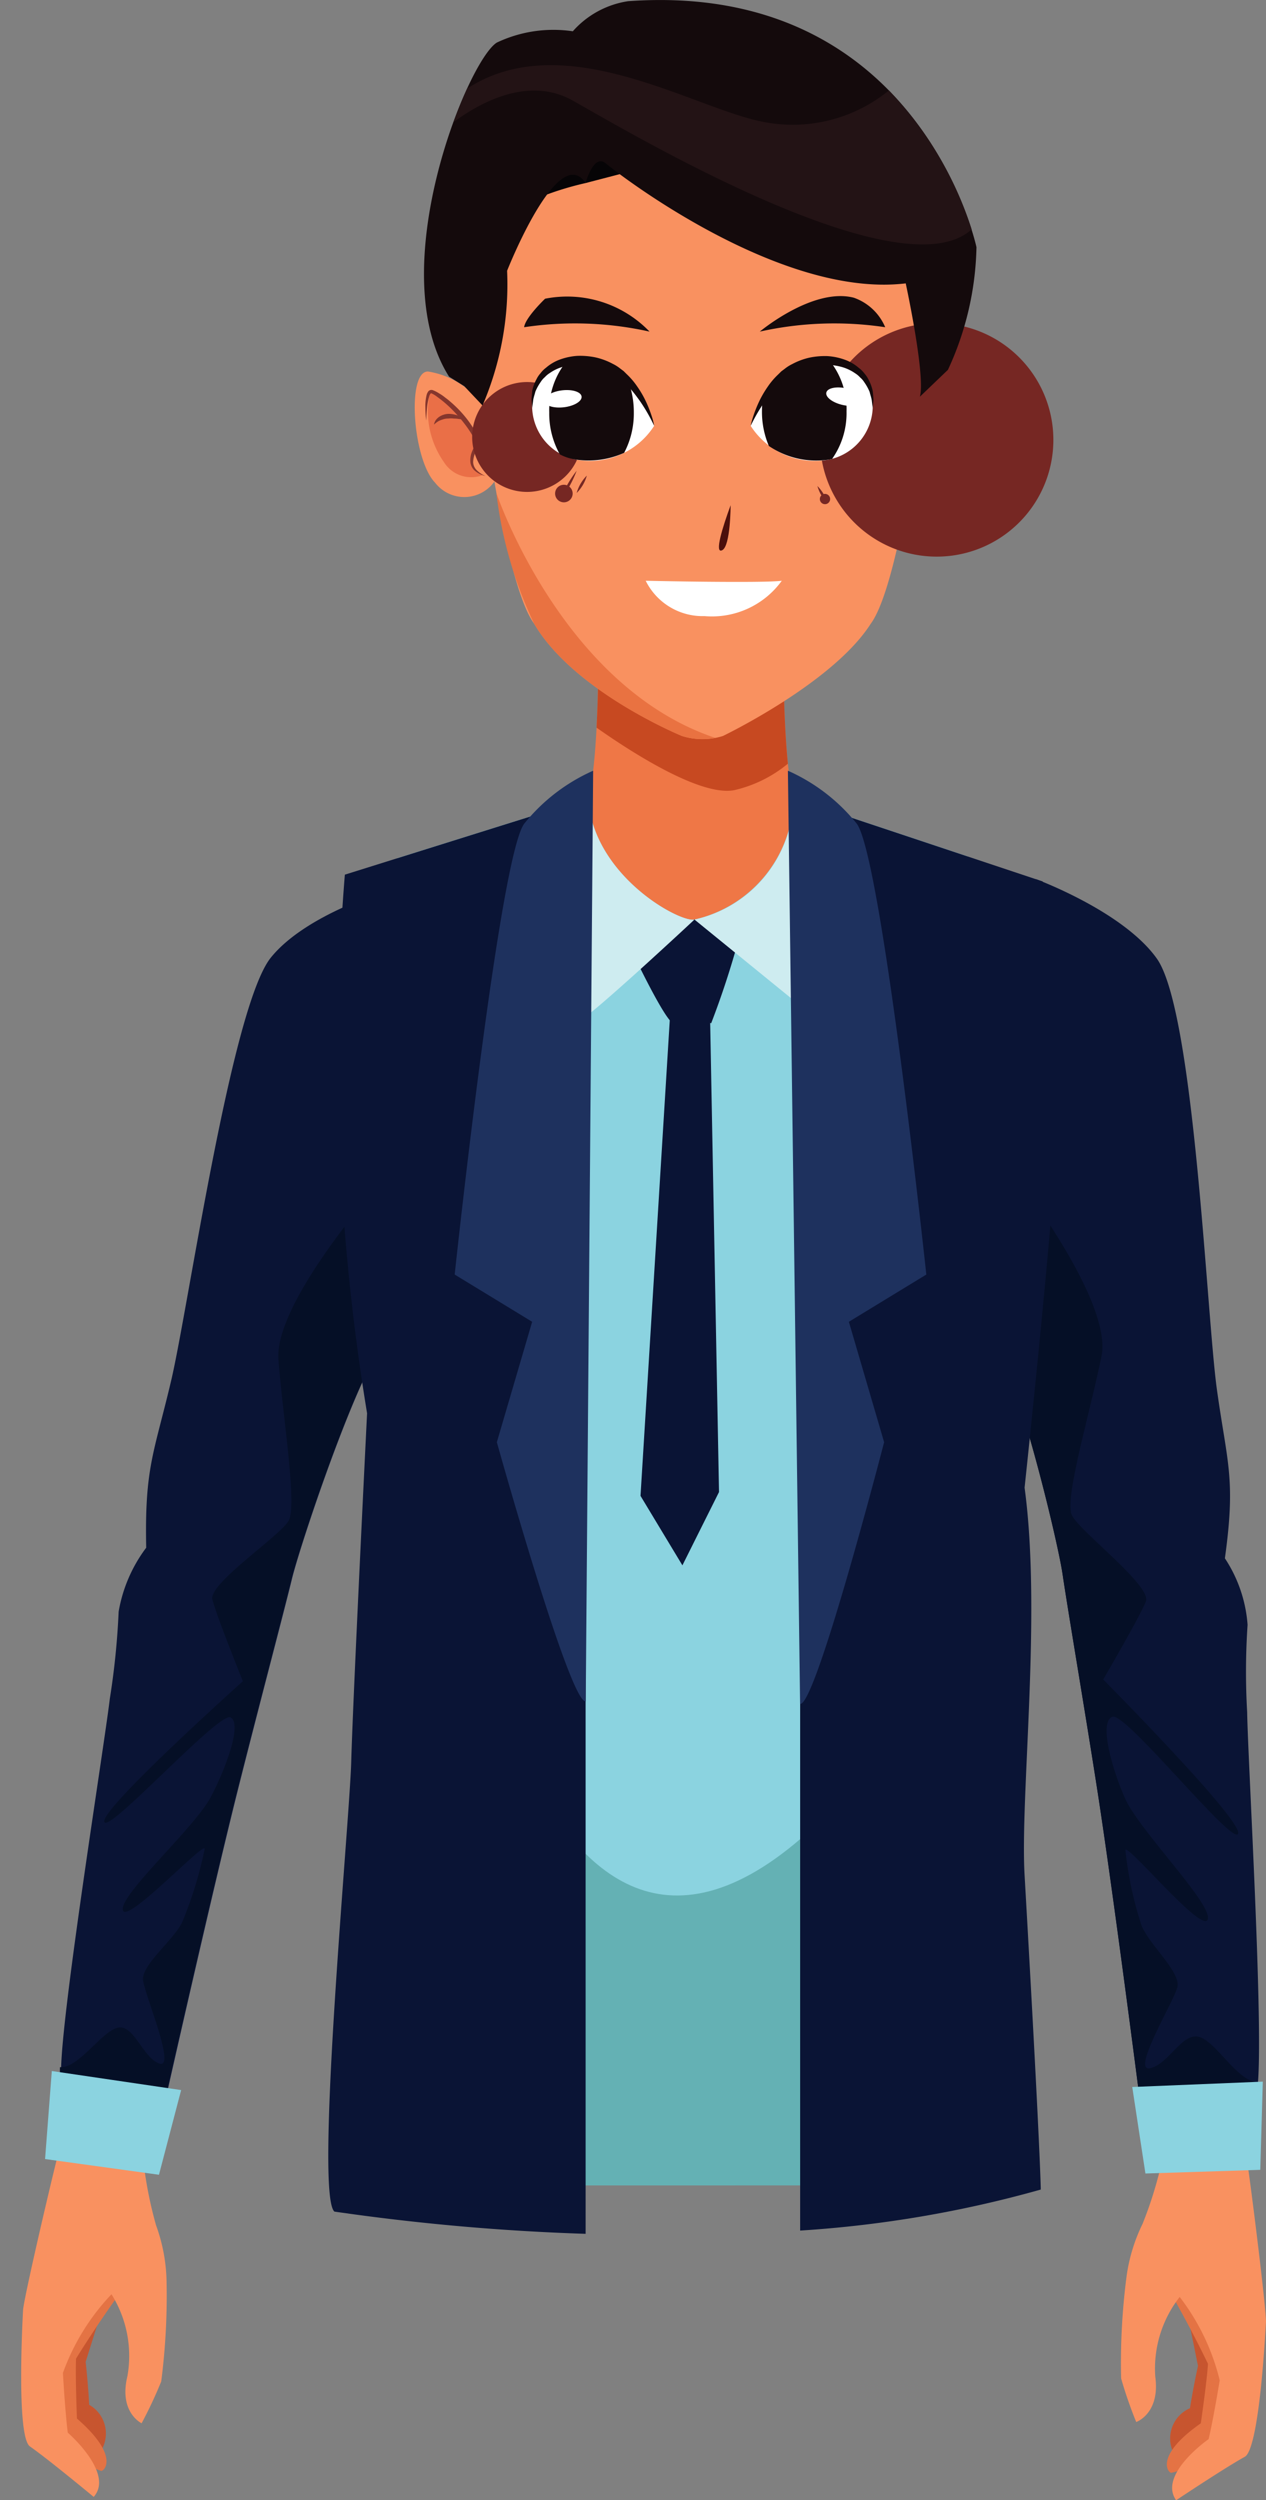 <svg xmlns="http://www.w3.org/2000/svg" width="45.577" height="89.976" viewBox="0 0 45.577 89.976">
  <rect x="0" y="0" width="45.577" height="89.976" fill="#808080" stroke="none"/>
  <g id="father" transform="translate(46.271 380.867)">
    <g id="Group_35" data-name="Group 35" transform="translate(-39.573 -380.867)">
      <g id="Group_34" data-name="Group 34" transform="translate(0 2.934)">
        <g id="Group_25" data-name="Group 25">
          <g id="Group_24" data-name="Group 24">
            <g id="Group_23" data-name="Group 23">
              <path id="Path_7" data-name="Path 7" d="M1405.591,1123.776s-1.056.775-1.157.683a1.187,1.187,0,0,1,.64-1.5s.087-.592.288-1.525l-.441-2.178.566-.142,1.459,1.966Z" transform="translate(-1368.932 -1039.227)" fill="#c7552f"/>
              <path id="Path_11235" data-name="Path 11235" d="M1405.711,1123.776s1.056.775,1.157.683a1.187,1.187,0,0,0-.64-1.5s-.087-.592-.288-1.525l.441-2.178-.566-.142-1.459,1.966Z" transform="matrix(0.995, 0.105, -0.105, 0.995, -1284.774, -1181.389)" fill="#c7552f"/>
              <path id="Path_8" data-name="Path 8" d="M1404.021,1116.012a3.127,3.127,0,0,1-.721.244c-.125-.023-.58-.629,1.07-1.782,0,0,.225-1.544.258-2.141,0,0-.524-1.113-1.383-2.621-.226-.4.549-.568.549-.568l1.686,3.424-.718,3.106Z" transform="translate(-1367.838 -1030.199)" fill="#e47344"/>
              <path id="Path_11234" data-name="Path 11234" d="M1404.607,1116.012a3.127,3.127,0,0,0,.721.244c.125-.023.58-.629-1.07-1.782,0,0-.225-1.544-.258-2.141,0,0,.524-1.113,1.383-2.621.226-.4-.549-.568-.549-.568l-1.686,3.424.718,3.106Z" transform="matrix(0.995, 0.105, -0.105, 0.995, -1284.145, -1172.245)" fill="#e47344"/>
              <path id="Path_9" data-name="Path 9" d="M1386.925,1064.422a14.621,14.621,0,0,1-.726,2.383,6.214,6.214,0,0,0-.573,1.863,24.156,24.156,0,0,0-.2,3.7,15.419,15.419,0,0,0,.544,1.57s.865-.3.686-1.63a4.177,4.177,0,0,1,.879-2.871,8.049,8.049,0,0,1,1.441,3s-.235,1.433-.4,2.116c0,0-1.83,1.272-1.169,2.2,0,0,1.76-1.173,2.471-1.564.52-.286.738-4.406.761-4.845s-.6-5.383-.674-5.756Z" transform="translate(-1351.763 -989.709)" fill="#f99160"/>
              <path id="Path_11233" data-name="Path 11233" d="M1389.107,1064.422a14.621,14.621,0,0,0,.726,2.383,6.214,6.214,0,0,1,.573,1.863,24.156,24.156,0,0,1,.2,3.7,15.419,15.419,0,0,1-.544,1.57s-.865-.3-.686-1.63a4.177,4.177,0,0,0-.879-2.871,8.049,8.049,0,0,0-1.441,3s.235,1.433.4,2.116c0,0,1.83,1.272,1.169,2.2,0,0-1.76-1.173-2.471-1.564-.52-.286-.738-4.406-.761-4.845s.6-5.383.674-5.756Z" transform="matrix(0.995, 0.105, -0.105, 0.995, -1271.948, -1130.251)" fill="#f99160"/>
              <path id="Path_10" data-name="Path 10" d="M1332.641,578.4s3.144,1.157,4.352,2.86c1.352,1.905,1.791,12.847,2.162,15.509s.686,3.2.287,6.072a5,5,0,0,1,.817,2.394,25.06,25.06,0,0,0-.015,3.145c.024,1.708.609,11.527.37,13.514-.19,1.577-4.242.383-4.242.383s-.934-7.274-1.505-10.977c-.423-2.737-1.061-6.482-1.271-7.9s-2.125-9.3-3.12-9.319Z" transform="translate(-1302.043 -549.695)" fill="#0a1435"/>
              <path id="Path_11230" data-name="Path 11230" d="M1337.8,578.4s-2.868,1.157-3.97,2.86c-1.233,1.905-1.634,12.847-1.972,15.509s-.626,3.2-.262,6.072a5.306,5.306,0,0,0-.745,2.394,27.454,27.454,0,0,1,.013,3.145c-.022,1.708-.555,11.527-.337,13.514.174,1.577,3.87.383,3.87.383s.852-7.274,1.373-10.977c.386-2.737.968-6.482,1.16-7.9s1.939-9.3,2.847-9.319Z" transform="matrix(0.995, 0.105, -0.105, 0.995, -1263.074, -686.88)" fill="#0a1435"/>
              <path id="Path_11" data-name="Path 11" d="M1340.613,718.581c.007-.06.014-.128.019-.2-.713-.021-1.433-1.341-2.041-1.606-.659-.287-1.138.944-1.838,1.1s.818-2.346.975-2.9-1.047-1.566-1.3-2.272a13.36,13.36,0,0,1-.568-2.672c.017-.314,2.791,3.044,2.965,2.487s-2.486-3.216-2.989-4.376-.92-2.754-.438-2.916,4.367,4.7,4.52,4.206-4.857-5.546-4.857-5.546,1.317-2.255,1.537-2.809-2.38-2.519-2.663-3.1.636-3.614,1.065-5.729-3.519-7.045-3.519-7.045c-.22.05-.2.8-.365.967l-.637,4.608c1,.023,2.912,7.9,3.12,9.319s.849,5.161,1.271,7.9c.571,3.7,1.505,10.977,1.505,10.977S1340.422,720.157,1340.613,718.581Z" transform="translate(-1302.043 -646.379)" fill="#050f26"/>
              <path id="Path_11231" data-name="Path 11231" d="M1330.49,718.581c-.006-.06-.013-.128-.017-.2.65-.021,1.307-1.341,1.861-1.606.6-.287,1.038.944,1.676,1.1s-.746-2.346-.889-2.9.955-1.566,1.188-2.272a14.494,14.494,0,0,0,.518-2.672c-.016-.314-2.546,3.044-2.7,2.487s2.267-3.216,2.726-4.376.839-2.754.4-2.916-3.983,4.7-4.122,4.206,4.43-5.546,4.43-5.546-1.2-2.255-1.4-2.809,2.171-2.519,2.429-3.1-.58-3.614-.971-5.729,3.209-7.045,3.209-7.045c.2.05.178.8.333.967l.581,4.608c-.908.023-2.655,7.9-2.846,9.319s-.774,5.161-1.16,7.9c-.521,3.7-1.373,10.977-1.373,10.977S1330.664,720.157,1330.49,718.581Z" transform="matrix(0.995, 0.105, -0.105, 0.995, -1252.929, -783.031)" fill="#050f26"/>
              <g id="Group_22" data-name="Group 22" transform="translate(5.946)">
                <g id="Group_21" data-name="Group 21">
                  <path id="Path_18" data-name="Path 18" d="M1122.271,1013.773c-.1-2.224-.188-3.8-.188-3.8l-11.562.723-11.171-1.239s-.178,1.858-.38,4.385C1102.3,1014.68,1112.154,1016.659,1122.271,1013.773Z" transform="translate(-1098.4 -939.943)" fill="#06070c"/>
                  <path id="Path_19" data-name="Path 19" d="M1118.526,497.514c-.1-.474-.212-.763-.311-.817-.69-.377-8.477-2.637-8.477-2.637-.439-.753-.468-4.647-.468-4.647l-3.314-1.238v-.019l-.024.009-.024-.009v.019l-3.314,1.238s-.029,3.894-.469,4.647c0,0-7.238,2.117-7.928,2.494a2.122,2.122,0,0,0-.415.984l12.056.668Z" transform="translate(-1093.703 -467.992)" fill="#ef7746"/>
                  <path id="Path_20" data-name="Path 20" d="M1191.227,493.494a4.676,4.676,0,0,0,1.931-.953c-.141-1.38-.154-3.128-.154-3.128l-3.314-1.238v-.019l-.024.009-.024-.009v.019l-3.314,1.238s-.007.85-.058,1.832C1187.388,492.034,1189.978,493.736,1191.227,493.494Z" transform="translate(-1177.437 -467.992)" fill="#c74921"/>
                  <g id="Group_20" data-name="Group 20" transform="translate(2.286)">
                    <g id="Group_13" data-name="Group 13">
                      <g id="Group_12" data-name="Group 12">
                        <g id="Group_6" data-name="Group 6" transform="translate(17.678 10.092)">
                          <path id="Path_21" data-name="Path 21" d="M1304.182,383.245a2.989,2.989,0,0,1,2.149-1.5c.777-.012.547,3.179-.254,4a1.33,1.33,0,0,1-2.225-.18Z" transform="translate(-1303.852 -381.75)" fill="#f99160"/>
                          <path id="Path_22" data-name="Path 22" d="M1309.23,392.514a1.157,1.157,0,0,0,1.4-.471,3.179,3.179,0,0,0,.5-2.511s-.9.21-1.733,1.892C1309.4,391.423,1310.01,392.181,1309.23,392.514Z" transform="translate(-1308.721 -388.794)" fill="#d43e22" opacity="0.4"/>
                          <g id="Group_3" data-name="Group 3" transform="translate(0.414 0.66)">
                            <g id="Group_2" data-name="Group 2">
                              <path id="Path_23" data-name="Path 23" d="M1310.358,389.82c-.009-.154-.017-.308-.035-.46a2.08,2.08,0,0,0-.086-.439.265.265,0,0,0-.046-.077c-.019,0-.009-.013-.04.006a.957.957,0,0,0-.191.118,3.968,3.968,0,0,0-.349.279,5.054,5.054,0,0,0-.615.664,3.837,3.837,0,0,0-.258.37,1.6,1.6,0,0,0-.106.2l-.1.2-.012-.075a1.393,1.393,0,0,1,.188.339.79.79,0,0,1,.054.385.485.485,0,0,1-.2.33.908.908,0,0,1-.336.158,1.038,1.038,0,0,0,.3-.2.434.434,0,0,0,.139-.3.95.95,0,0,0-.262-.619l-.03-.036.018-.039.1-.215a1.757,1.757,0,0,1,.107-.211,4,4,0,0,1,.26-.393,4.162,4.162,0,0,1,.647-.678c.057-.054.123-.1.183-.147a1.525,1.525,0,0,1,.2-.136,1.148,1.148,0,0,1,.21-.109.152.152,0,0,1,.172.025.355.355,0,0,1,.066.124,1.649,1.649,0,0,1,.049.471A4.173,4.173,0,0,1,1310.358,389.82Z" transform="translate(-1308.227 -388.72)" fill="#85362d"/>
                            </g>
                          </g>
                          <g id="Group_5" data-name="Group 5" transform="translate(1.173 1.516)">
                            <g id="Group_4" data-name="Group 4">
                              <path id="Path_24" data-name="Path 24" d="M1317.333,398.158a.923.923,0,0,0-.149-.113.736.736,0,0,0-.163-.066.515.515,0,0,0-.193-.032.739.739,0,0,0-.2,0,.956.956,0,0,0-.186.016,1.378,1.378,0,0,1-.195.01,1.165,1.165,0,0,1,.168-.1.559.559,0,0,1,.191-.072.877.877,0,0,1,.24-.022.686.686,0,0,1,.239.067.535.535,0,0,1,.169.132A.4.4,0,0,1,1317.333,398.158Z" transform="translate(-1316.242 -397.769)" fill="#85362d"/>
                            </g>
                          </g>
                        </g>
                        <path id="Path_25" data-name="Path 25" d="M1148.072,298.686s3.956-1.9,5.319-4.035c1.12-1.5,2.042-9.134,2.171-10.32,0-.04.009-.078.013-.117s.006-.059.006-.059l0,0c.021-.246.034-.493.034-.744a8.279,8.279,0,1,0-16.511.88h0s.949,8.718,2.176,10.358c1.442,2.448,5.319,4.035,5.319,4.035A2.456,2.456,0,0,0,1148.072,298.686Z" transform="translate(-1136.977 -275.133)" fill="#f99160"/>
                        <path id="Path_26" data-name="Path 26" d="M1163.843,303.224a11.2,11.2,0,0,0-1.9.613c-.165.177,1.495-3.014,3.768-1.1Z" transform="translate(-1157.691 -299.57)" fill="#060406"/>
                        <g id="Group_11" data-name="Group 11" transform="translate(0 10.441)">
                          <path id="Path_27" data-name="Path 27" d="M1119.728,386.929a2.989,2.989,0,0,0-2.149-1.5c-.777-.013-.547,3.179.254,4a1.33,1.33,0,0,0,2.224-.181Z" transform="translate(-1117.1 -385.434)" fill="#f99160"/>
                          <path id="Path_28" data-name="Path 28" d="M1123.637,396.2a1.158,1.158,0,0,1-1.4-.471,3.18,3.18,0,0,1-.5-2.511s.9.21,1.733,1.892C1123.467,395.107,1122.857,395.864,1123.637,396.2Z" transform="translate(-1121.188 -392.478)" fill="#d43e22" opacity="0.4"/>
                          <g id="Group_8" data-name="Group 8" transform="translate(0.384 0.66)">
                            <g id="Group_7" data-name="Group 7">
                              <path id="Path_29" data-name="Path 29" d="M1121.183,393.5a4.205,4.205,0,0,1-.028-.463,1.654,1.654,0,0,1,.049-.471.355.355,0,0,1,.065-.123.151.151,0,0,1,.172-.026,1.119,1.119,0,0,1,.21.109,1.453,1.453,0,0,1,.2.136c.061.048.127.093.184.146a4.2,4.2,0,0,1,.647.679,3.981,3.981,0,0,1,.26.393,1.749,1.749,0,0,1,.107.211l.1.214.018.039-.03.036a.953.953,0,0,0-.263.619.434.434,0,0,0,.14.3,1.054,1.054,0,0,0,.3.2.915.915,0,0,1-.337-.158.485.485,0,0,1-.2-.33.8.8,0,0,1,.055-.385,1.392,1.392,0,0,1,.188-.339l-.012.075-.1-.2a1.621,1.621,0,0,0-.106-.2,3.889,3.889,0,0,0-.259-.37,5.038,5.038,0,0,0-.615-.664,4.057,4.057,0,0,0-.349-.279.949.949,0,0,0-.191-.118c-.032-.019-.02-.008-.04-.006a.267.267,0,0,0-.046.077,2.086,2.086,0,0,0-.087.439C1121.2,393.2,1121.192,393.348,1121.183,393.5Z" transform="translate(-1121.155 -392.403)" fill="#85362d"/>
                            </g>
                          </g>
                          <g id="Group_10" data-name="Group 10" transform="translate(0.695 1.516)">
                            <g id="Group_9" data-name="Group 9">
                              <path id="Path_30" data-name="Path 30" d="M1124.438,401.842a.391.391,0,0,1,.083-.186.529.529,0,0,1,.17-.132.678.678,0,0,1,.238-.067.884.884,0,0,1,.241.023.569.569,0,0,1,.191.071,1.122,1.122,0,0,1,.167.1,1.36,1.36,0,0,1-.194-.01,1,1,0,0,0-.186-.016.745.745,0,0,0-.2,0,.519.519,0,0,0-.194.032.747.747,0,0,0-.163.066A.9.9,0,0,0,1124.438,401.842Z" transform="translate(-1124.438 -401.453)" fill="#85362d"/>
                            </g>
                          </g>
                        </g>
                        <path id="Path_31" data-name="Path 31" d="M1233.246,436.215s0,1.46-.3,1.617S1232.963,436.984,1233.246,436.215Z" transform="translate(-1221.873 -420.967)" fill="#4b0f0c"/>
                      </g>
                    </g>
                    <g id="Group_14" data-name="Group 14" transform="translate(5.078 13.883)">
                      <path id="Path_32" data-name="Path 32" d="M1170.742,422.392a1.977,1.977,0,1,1,.341-.264A2.017,2.017,0,0,1,1170.742,422.392Z" transform="translate(-1170.742 -421.797)" fill="#762723"/>
                    </g>
                    <g id="Group_15" data-name="Group 15" transform="translate(5.216 14.007)">
                      <path id="Path_33" data-name="Path 33" d="M1172.813,423.109a4.177,4.177,0,0,1-.266.571.316.316,0,1,1-.082-.046A4.246,4.246,0,0,1,1172.813,423.109Z" transform="translate(-1172.199 -423.109)" fill="#762723"/>
                    </g>
                    <g id="Group_16" data-name="Group 16" transform="translate(5.829 14.181)">
                      <path id="Path_34" data-name="Path 34" d="M1179.048,424.941a1.432,1.432,0,0,1-.143.337,1.449,1.449,0,0,1-.224.29,1.427,1.427,0,0,1,.143-.337A1.465,1.465,0,0,1,1179.048,424.941Z" transform="translate(-1178.68 -424.941)" fill="#762723"/>
                    </g>
                    <g id="Group_17" data-name="Group 17" transform="translate(15 14.26)">
                      <path id="Path_35" data-name="Path 35" d="M1276.18,426.372a1.95,1.95,0,0,1-.341-.264.217.217,0,1,1,.341.264Z" transform="translate(-1275.563 -425.777)" fill="#762723"/>
                    </g>
                    <g id="Group_18" data-name="Group 18" transform="translate(14.864 14.384)">
                      <path id="Path_36" data-name="Path 36" d="M1274.133,427.094a4.2,4.2,0,1,1,.266.57A4.187,4.187,0,0,1,1274.133,427.094Z" transform="translate(-1274.133 -427.094)" fill="#762723"/>
                    </g>
                    <g id="Group_19" data-name="Group 19" transform="translate(14.497 14.557)">
                      <path id="Path_37" data-name="Path 37" d="M1270.25,428.918a1.459,1.459,0,0,1,.224.29.185.185,0,1,1-.081.047A1.467,1.467,0,0,1,1270.25,428.918Z" transform="translate(-1270.25 -428.918)" fill="#762723"/>
                    </g>
                    <path id="Path_38" data-name="Path 38" d="M1163.226,357.89a4.113,4.113,0,0,0-3.76-1.184s-.716.681-.755,1.026A12.327,12.327,0,0,1,1163.226,357.89Z" transform="translate(-1154.772 -348.89)" fill="#140a0c"/>
                    <path id="Path_39" data-name="Path 39" d="M1248.344,357.982s1.91-1.6,3.385-1.22a1.913,1.913,0,0,1,1.13,1.062A12.327,12.327,0,0,0,1248.344,357.982Z" transform="translate(-1235.921 -348.982)" fill="#140a0c"/>
                    <path id="Path_40" data-name="Path 40" d="M1154.826,440.311a2.475,2.475,0,0,0,1.207.07c-5.545-1.851-7.887-8.815-7.887-8.815h0a14.97,14.97,0,0,0,1.362,4.71C1150.948,438.724,1154.826,440.311,1154.826,440.311Z" transform="translate(-1145.206 -416.758)" fill="#e97241"/>
                  </g>
                </g>
              </g>
              <path id="Path_41" data-name="Path 41" d="M1100.047,1057.918" transform="translate(-1093.429 -983.821)" fill="#fff"/>
              <path id="Path_42" data-name="Path 42" d="M1106,1033.392a12.787,12.787,0,0,0-.188,2.42,1.182,1.182,0,0,0,.9.259,12.828,12.828,0,0,0,.305-2.4s.059-.283-.118-.353C1106.581,1033.2,1106.045,1033.021,1106,1033.392Z" transform="translate(-1098.616 -961.414)" fill="#2c4e74"/>
              <path id="Path_43" data-name="Path 43" d="M1152.437,1042.675a12.8,12.8,0,0,0-.188,2.42,1.176,1.176,0,0,0,.895.259,12.867,12.867,0,0,0,.306-2.4s.059-.282-.118-.353C1153.019,1042.479,1152.482,1042.3,1152.437,1042.675Z" transform="translate(-1140.658 -969.818)" fill="#2c4e74"/>
              <path id="Path_44" data-name="Path 44" d="M1317.431,1036.585a12.77,12.77,0,0,1,.188,2.42,1.179,1.179,0,0,1-.895.259,12.848,12.848,0,0,1-.306-2.4s-.059-.282.118-.353C1316.85,1036.388,1317.386,1036.213,1317.431,1036.585Z" transform="translate(-1289.31 -964.304)" fill="#2c4e74"/>
              <path id="Path_45" data-name="Path 45" d="M1270.985,1045.874a12.792,12.792,0,0,1,.188,2.42,1.176,1.176,0,0,1-.894.258,12.727,12.727,0,0,1-.308-2.4s-.058-.282.119-.353C1270.4,1045.678,1270.94,1045.5,1270.985,1045.874Z" transform="translate(-1247.26 -972.714)" fill="#2c4e74"/>
              <path id="Rectangle_2" data-name="Rectangle 2" d="M1.286,0H3.539A1.289,1.289,0,0,1,4.828,1.289v0A1.289,1.289,0,0,1,3.539,2.578H1.286A1.286,1.286,0,0,1,0,1.292V1.286A1.286,1.286,0,0,1,1.286,0Z" transform="translate(15.437 73.11)" fill="#8fa8a5"/>
              <path id="Path_46" data-name="Path 46" d="M1193.215,1065.012v.731a.189.189,0,0,0,.189.188h4.452a.188.188,0,0,0,.188-.188v-.731Z" transform="translate(-1177.778 -990.243)" fill="#6c8786"/>
              <path id="Path_47" data-name="Path 47" d="M1198.043,1047.785v-.1a.188.188,0,0,0-.188-.189H1193.4a.189.189,0,0,0-.189.189v.1Z" transform="translate(-1177.778 -974.382)" fill="#d8e8e4"/>
              <path id="Path_48" data-name="Path 48" d="M1390.47,1038.856l-.474-3.113,4.7-.193-.091,3.174Z" transform="translate(-1355.932 -963.571)" fill="#8bd3e0"/>
              <path id="Path_11232" data-name="Path 11232" d="M1394.224,1038.856l.474-3.113-4.7-.193.091,3.174Z" transform="matrix(0.995, 0.105, -0.105, 0.995, -1279.148, -1104.725)" fill="#8bd3e0"/>
            </g>
          </g>
        </g>
        <path id="Path_49" data-name="Path 49" d="M1130.968,549.764l-6.26-2.088a4.6,4.6,0,0,1-3.571,4.361c-.511.124-3.648-1.567-3.828-4.361l-6.875,2.154v47.762h20.534Z" transform="translate(-1102.833 -521.878)" fill="#8bd3e0"/>
        <path id="Path_50" data-name="Path 50" d="M1142.967,851.13c.582-1.564,2.231-6.1,3.339-10.219v-7.668c-.788.134-2.065,1.139-4,3.377-11.152,12.887-14.41-8.9-14.41-8.9l-.518,23.407Z" transform="translate(-1118.17 -775.416)" fill="#64b1b4"/>
        <path id="Path_51" data-name="Path 51" d="M1198.262,594.6s1.436,3.065,1.671,2.875,1.32,0,1.32,0a31.618,31.618,0,0,0,.989-3.016l-1.59-.718Z" transform="translate(-1182.347 -563.587)" fill="#0a1435"/>
        <g id="Group_26" data-name="Group 26" transform="translate(13.527 25.982)">
          <path id="Path_52" data-name="Path 52" d="M1174,549.613a1.157,1.157,0,0,0-.455.182c-.91.751-.407,7.853,0,7.727s4.266-3.732,4.266-3.732C1177.312,553.911,1174.3,552.3,1174,549.613Z" transform="translate(-1173.035 -549.613)" fill="#ceecf0"/>
          <path id="Path_53" data-name="Path 53" d="M1227.047,551.074a4.533,4.533,0,0,1-3.547,4.039l4.588,3.734c.157-1.1-.581-7.729-.581-7.729Z" transform="translate(-1218.723 -550.936)" fill="#ceecf0"/>
        </g>
        <path id="Path_54" data-name="Path 54" d="M1272.421,551.412l-8.733-2.912v51.462a41.559,41.559,0,0,0,8.662-1.476s0-1.18-.582-11.314c-.164-2.872.618-9.4,0-13.945,0,0,.823-7.7,1.1-11.551A67.2,67.2,0,0,0,1272.421,551.412Z" transform="translate(-1241.58 -522.623)" fill="#0a1435"/>
        <path id="Path_55" data-name="Path 55" d="M1093.483,547.98l-8.667,2.716a79.746,79.746,0,0,0,.8,19.384s-.507,10.205-.57,12.529c-.058,2.16-1.326,15.567-.606,16.2a81.1,81.1,0,0,0,9.044.8Z" transform="translate(-1079.099 -522.153)" fill="#0a1435"/>
        <path id="Path_56" data-name="Path 56" d="M1137.282,537.152a6.637,6.637,0,0,0-2.485,1.911c-.9,1.244-2.5,16.221-2.5,16.221l2.789,1.7-1.271,4.333s2.629,9.42,3.2,9.325Z" transform="translate(-1122.626 -512.35)" fill="#1e315e"/>
        <path id="Path_57" data-name="Path 57" d="M1259.035,537.152a6.632,6.632,0,0,1,2.483,1.911c.9,1.244,2.5,16.221,2.5,16.221l-2.788,1.7,1.269,4.333s-2.461,9.514-3.025,9.42Z" transform="translate(-1237.368 -512.35)" fill="#1e315e"/>
        <path id="Path_58" data-name="Path 58" d="M1204.064,626.7l-1.084,17.619,1.508,2.5,1.318-2.638-.329-17.478Z" transform="translate(-1186.619 -593.42)" fill="#0a1435"/>
        <g id="Group_33" data-name="Group 33" transform="translate(12.437 9.877)">
          <path id="Path_59" data-name="Path 59" d="M1166.149,383.437a4.393,4.393,0,0,0-1.192-1.853c-1.176-.953-3.308-.582-3.2,1.205a1.976,1.976,0,0,0,1.572,1.862A2.743,2.743,0,0,0,1166.149,383.437Z" transform="translate(-1161.734 -380.923)" fill="#fff"/>
          <path id="Path_60" data-name="Path 60" d="M1170.836,381.589a2.359,2.359,0,0,0-1.974-.453,2.771,2.771,0,0,0-.611,1.824,3,3,0,0,0,.382,1.508,1.763,1.763,0,0,0,.579.187,3.114,3.114,0,0,0,1.736-.243,3.033,3.033,0,0,0,.348-1.453,3.182,3.182,0,0,0-.2-1.129A2.645,2.645,0,0,0,1170.836,381.589Z" transform="translate(-1167.613 -380.927)" fill="#140a0c"/>
          <g id="Group_28" data-name="Group 28" transform="translate(0 0)">
            <g id="Group_27" data-name="Group 27">
              <path id="Path_61" data-name="Path 61" d="M1165.932,381.995a6.182,6.182,0,0,0-.508-.886c-.088-.122-.184-.256-.294-.386a3.044,3.044,0,0,0-.376-.377,1.154,1.154,0,0,0-.219-.169,1.552,1.552,0,0,0-.245-.142,2.153,2.153,0,0,0-.536-.189,2.448,2.448,0,0,0-.569-.06,2.314,2.314,0,0,0-.545.086,1.568,1.568,0,0,0-.461.22.841.841,0,0,0-.182.151.733.733,0,0,0-.146.169,1.821,1.821,0,0,0-.194.349c-.03.117-.067.219-.079.307l-.035.28s-.01-.1-.026-.285c0-.092.016-.2.026-.333a1.518,1.518,0,0,1,.154-.414.914.914,0,0,1,.143-.213.987.987,0,0,1,.2-.2,1.593,1.593,0,0,1,.516-.3,2.233,2.233,0,0,1,.622-.127,2.746,2.746,0,0,1,.649.057,2.45,2.45,0,0,1,.614.23,1.451,1.451,0,0,1,.268.169l.125.094.109.108a2.645,2.645,0,0,1,.376.44,3.694,3.694,0,0,1,.264.437,4.573,4.573,0,0,1,.282.7A2.315,2.315,0,0,1,1165.932,381.995Z" transform="translate(-1161.517 -379.481)" fill="#140a0c"/>
            </g>
          </g>
          <g id="Group_32" data-name="Group 32" transform="translate(7.89)">
            <g id="Group_31" data-name="Group 31">
              <path id="Path_62" data-name="Path 62" d="M1244.871,383.437a4.394,4.394,0,0,1,1.193-1.853c1.176-.953,3.308-.582,3.2,1.205a1.975,1.975,0,0,1-1.572,1.862A2.743,2.743,0,0,1,1244.871,383.437Z" transform="translate(-1244.871 -380.923)" fill="#fff"/>
              <path id="Path_63" data-name="Path 63" d="M1249.933,381.593a3.453,3.453,0,0,0-.762.92,3.375,3.375,0,0,0-.025.409,3.132,3.132,0,0,0,.249,1.249,3.029,3.029,0,0,0,2.163.489c.041-.006.076-.017.114-.024a2.864,2.864,0,0,0,.519-1.713,2.767,2.767,0,0,0-.618-1.833A2.367,2.367,0,0,0,1249.933,381.593Z" transform="translate(-1248.74 -380.932)" fill="#140a0c"/>
              <g id="Group_30" data-name="Group 30">
                <g id="Group_29" data-name="Group 29">
                  <path id="Path_64" data-name="Path 64" d="M1244.871,381.995a2.446,2.446,0,0,1,.071-.276,4.6,4.6,0,0,1,.282-.7,3.869,3.869,0,0,1,.264-.437,2.625,2.625,0,0,1,.376-.439l.109-.108.126-.094a1.405,1.405,0,0,1,.268-.169,2.435,2.435,0,0,1,.613-.23,2.73,2.73,0,0,1,.65-.057,2.232,2.232,0,0,1,.621.127,1.6,1.6,0,0,1,.516.3.973.973,0,0,1,.2.2.915.915,0,0,1,.143.213,1.525,1.525,0,0,1,.154.415,3.181,3.181,0,0,1,.027.333c-.017.181-.026.285-.026.285l-.035-.28c-.012-.088-.05-.19-.078-.307a1.843,1.843,0,0,0-.194-.349.737.737,0,0,0-.147-.168.842.842,0,0,0-.182-.152,1.583,1.583,0,0,0-.461-.22,2.315,2.315,0,0,0-.544-.086,2.446,2.446,0,0,0-.569.06,2.172,2.172,0,0,0-.536.189,1.533,1.533,0,0,0-.245.142,1.134,1.134,0,0,0-.219.169,2.988,2.988,0,0,0-.376.377c-.111.129-.206.264-.3.386A6.254,6.254,0,0,0,1244.871,381.995Z" transform="translate(-1244.871 -379.481)" fill="#140a0c"/>
                </g>
              </g>
            </g>
          </g>
          <path id="Path_65" data-name="Path 65" d="M1167.73,392.667c.02.168-.263.341-.633.386s-.688-.055-.708-.222.263-.341.634-.386S1167.709,392.5,1167.73,392.667Z" transform="translate(-1165.927 -391.208)" fill="#fff"/>
          <path id="Path_66" data-name="Path 66" d="M1274.932,391.915c-.037.165-.362.233-.726.152s-.629-.281-.593-.446.362-.233.726-.152S1274.969,391.75,1274.932,391.915Z" transform="translate(-1263 -390.303)" fill="#fff"/>
        </g>
        <path id="Path_67" data-name="Path 67" d="M1209.856,464.926a3.1,3.1,0,0,1-2.782,1.272,2.287,2.287,0,0,1-2.117-1.272S1209.126,465.02,1209.856,464.926Z" transform="translate(-1188.409 -446.96)" fill="#fff"/>
      </g>
      <path id="Path_68" data-name="Path 68" d="M1122.1,258.031l.147.156.509.538a11.029,11.029,0,0,0,.885-4.847s1.837-4.663,2.826-3.156c0,0,.287-1.083.731-.706s6.26,4.862,10.794,4.315c0,0,.722,3.337.509,4.079l1.01-.967a10.956,10.956,0,0,0,1.028-4.413s-2.039-9.607-12.542-8.854a3.312,3.312,0,0,0-1.99,1.083,4.756,4.756,0,0,0-2.737.407c-1.055.659-4.133,8.2-1.718,12.023Z" transform="translate(-1112.083 -244.133)" fill="#140a0c"/>
      <path id="Path_69" data-name="Path 69" d="M1147.509,269.809a5.476,5.476,0,0,1-4.572,1.121c-2.51-.5-7.139-3.448-10.61-1.189-.166.361-.334.77-.494,1.211.945-.7,2.7-1.678,4.3-.775,2.086,1.174,11.8,6.944,14.354,4.632A12.881,12.881,0,0,0,1147.509,269.809Z" transform="translate(-1122.205 -266.554)" fill="#231315"/>
    </g>
  </g>
</svg>
